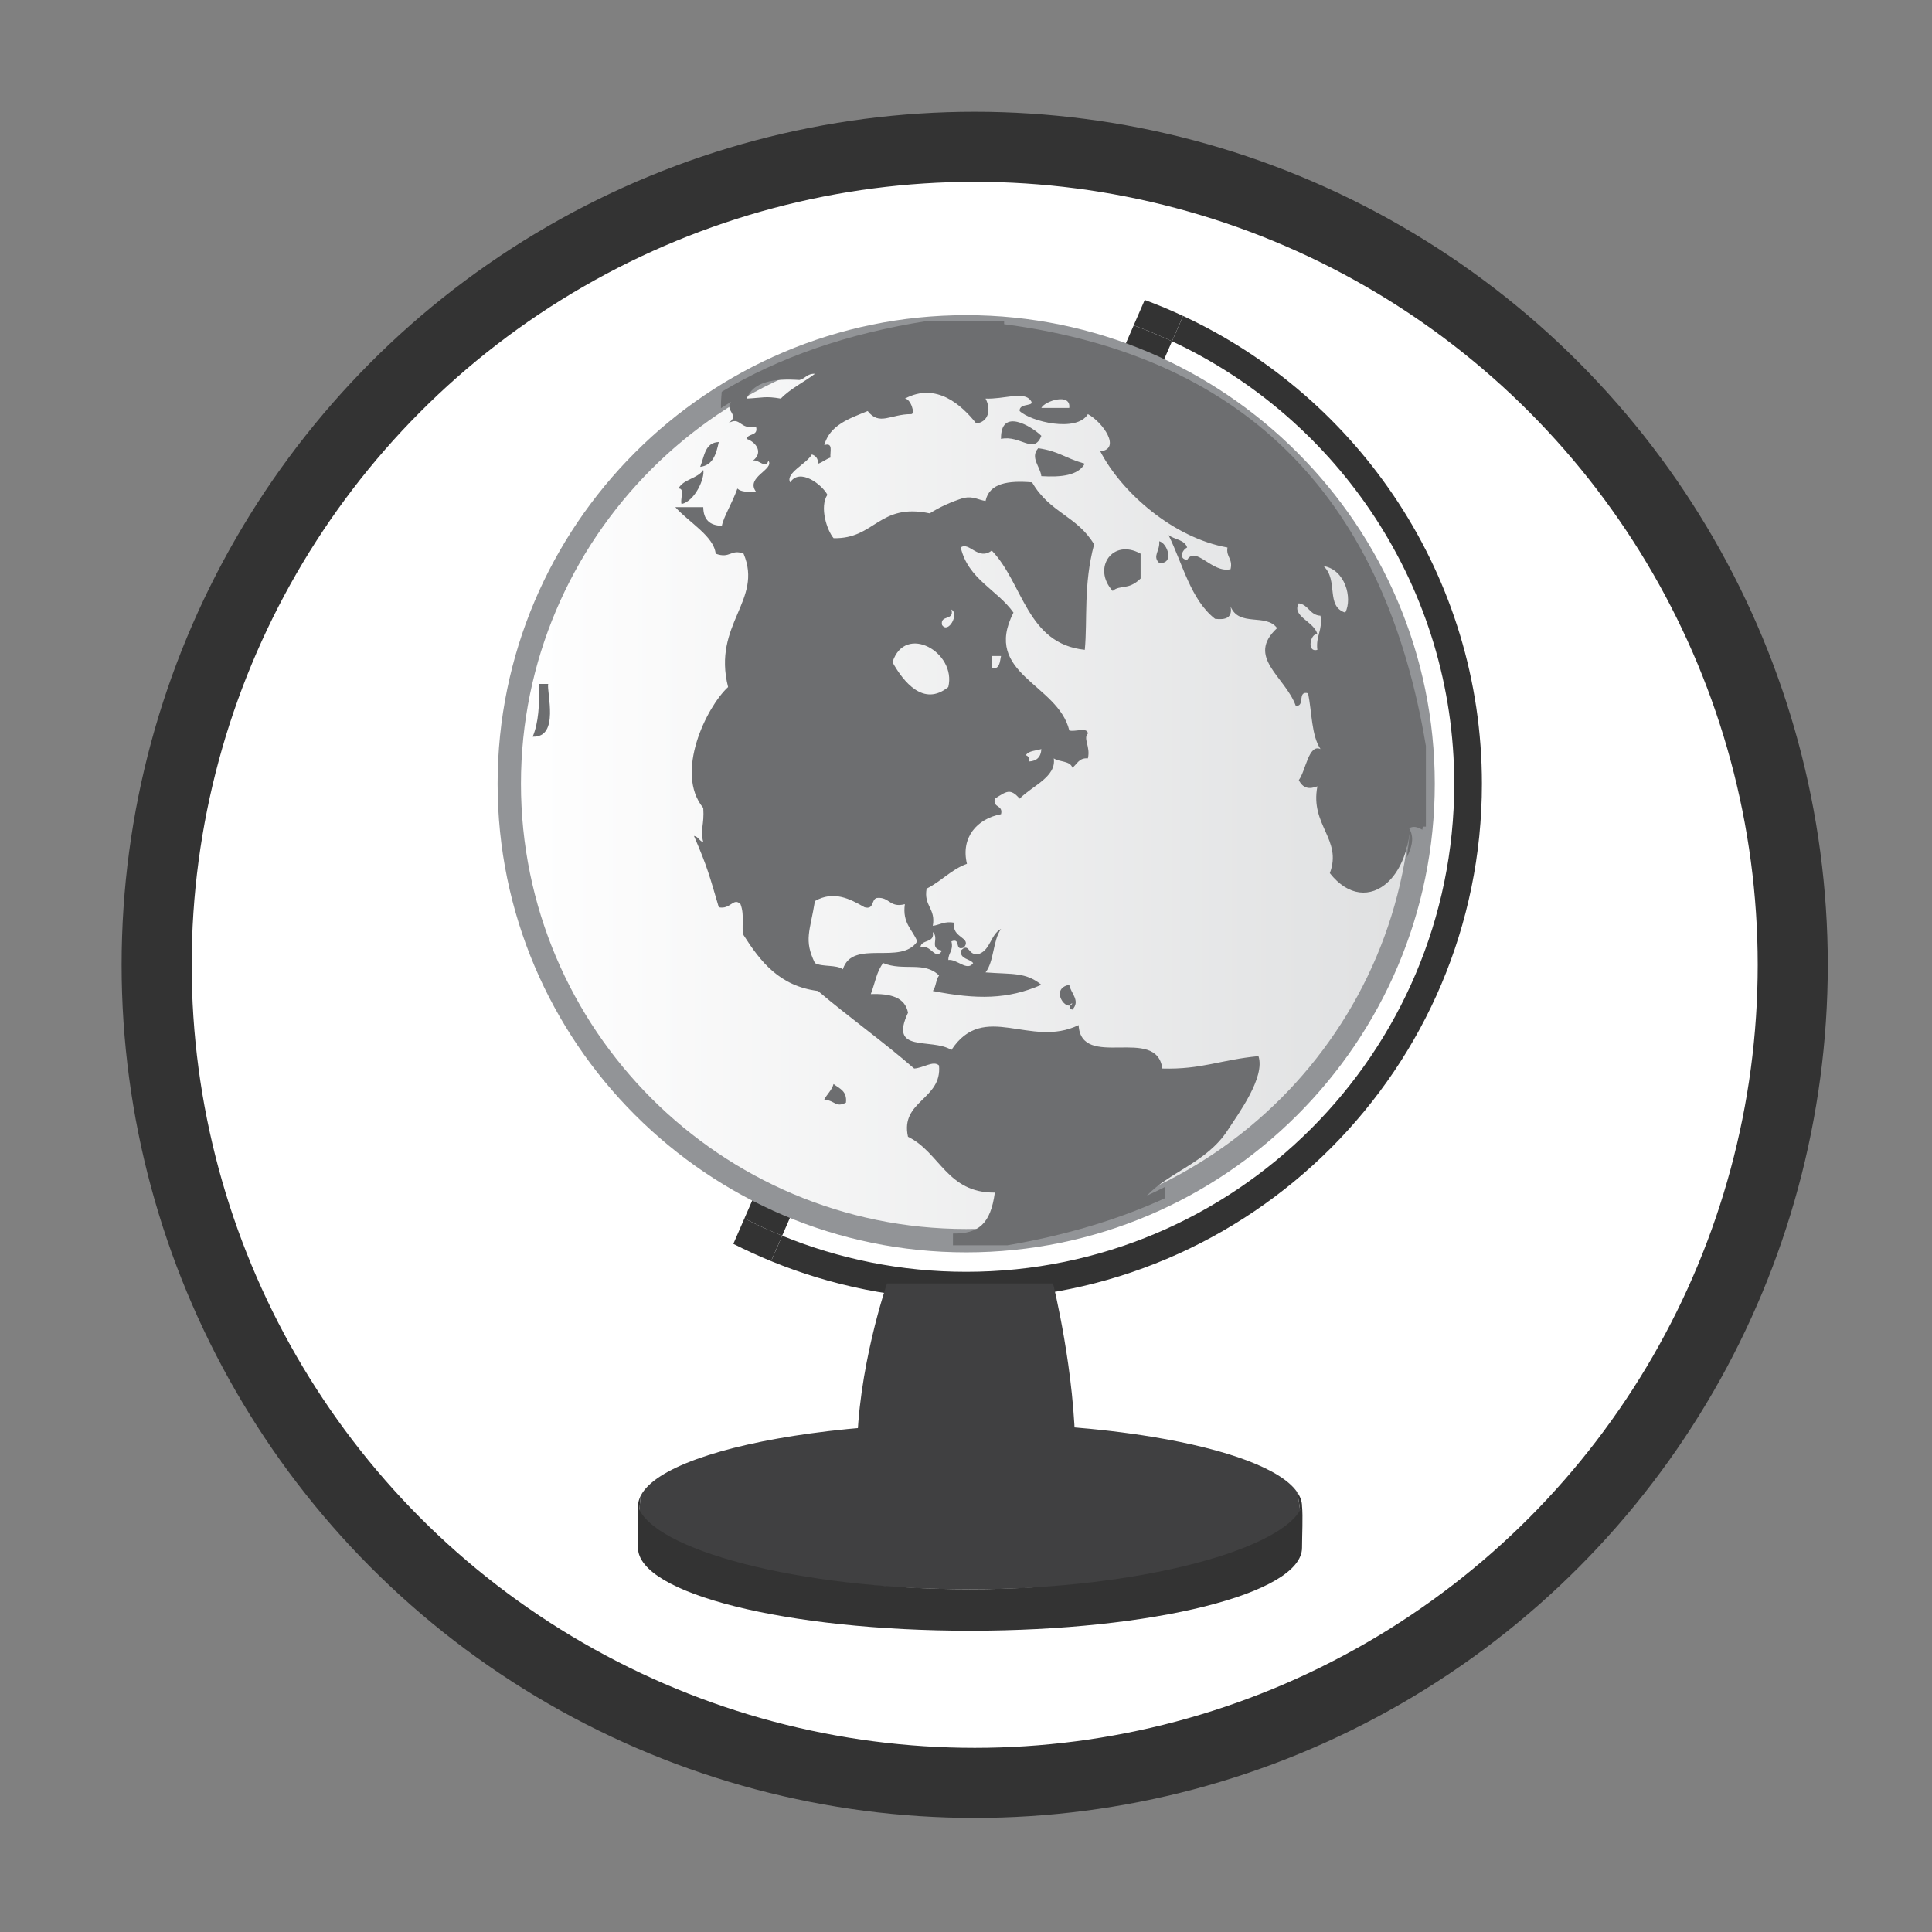 <?xml version="1.0" encoding="utf-8"?>
<!-- Generator: Adobe Illustrator 17.0.0, SVG Export Plug-In . SVG Version: 6.00 Build 0)  -->
<!DOCTYPE svg PUBLIC "-//W3C//DTD SVG 1.1//EN" "http://www.w3.org/Graphics/SVG/1.1/DTD/svg11.dtd">
<svg version="1.1" id="Layer_1" xmlns="http://www.w3.org/2000/svg" xmlns:xlink="http://www.w3.org/1999/xlink" x="0px" y="0px"
	 width="111px" height="111px" viewBox="0 0 111 111" enable-background="new 0 0 111 111" xml:space="preserve">
<rect x="0" y="0" width="111" height="111" fill="#808080" stroke="none"/>
<g>
	<circle fill="#FFFFFF" stroke="#333333" stroke-width="4.026" stroke-miterlimit="10" cx="56" cy="55.433" r="47"/>
	<g>
		<g>
			<path fill="none" d="M55.511,16.99c-15.462,0-28.04,12.578-28.04,28.04c0,10.876,6.225,20.325,15.299,24.973l22.366-51.311
				C62.131,17.59,58.89,16.99,55.511,16.99z"/>
			<path fill="none" d="M55.511,73.069c15.461,0,28.039-12.579,28.039-28.039c0-11.239-6.647-20.952-16.215-25.421L44.937,70.997
				C48.202,72.332,51.771,73.069,55.511,73.069z"/>
			<path fill="#333333" d="M42.769,70.004c0.705,0.361,1.43,0.692,2.168,0.993l22.398-51.388c-0.717-0.335-1.451-0.643-2.2-0.916
				L42.769,70.004z"/>
			<path fill="#333333" d="M42.769,70.004l-0.636,1.46c0.707,0.358,1.431,0.689,2.168,0.992l0.636-1.459
				C44.199,70.695,43.475,70.365,42.769,70.004z"/>
			<path fill="#333333" d="M67.335,19.609l0.636-1.457c-0.72-0.335-1.453-0.642-2.202-0.919l-0.635,1.46
				C65.884,18.966,66.618,19.274,67.335,19.609z"/>
			<path fill="#333333" d="M67.972,18.152l-0.636,1.457c9.568,4.47,16.215,14.182,16.215,25.421
				c0,15.46-12.579,28.039-28.039,28.039c-3.739,0-7.309-0.738-10.573-2.072l-0.636,1.459c3.459,1.418,7.243,2.203,11.209,2.203
				c16.338,0,29.629-13.291,29.629-29.629C85.14,33.141,78.1,22.867,67.972,18.152z"/>
		</g>
		<g>
			<path fill="#333333" d="M74.806,86.537c0-0.279-0.102-0.554-0.285-0.819c0.083,0.389,0.149,0.814,0.197,1.279
				C74.775,86.846,74.806,86.692,74.806,86.537z"/>
			<path fill="#333333" d="M36.655,86.537c0,0.129,0.027,0.257,0.066,0.383c0.026-0.351,0.057-0.683,0.095-0.996
				C36.714,86.126,36.655,86.329,36.655,86.537z"/>
			<path fill="#404041" d="M74.521,85.718c-0.915-1.32-3.996-2.453-8.299-3.163c-3.01-0.497-6.615-0.787-10.491-0.787
				c-3.322,0-6.445,0.213-9.165,0.586c-5.226,0.718-8.957,2.028-9.749,3.57c-0.038,0.313-0.07,0.645-0.095,0.996
				c0.782,2.455,8.991,4.386,19.01,4.386c9.916,0,18.062-1.892,18.987-4.309C74.671,86.532,74.604,86.106,74.521,85.718z"/>
			<path fill="#333333" d="M55.731,91.306c-10.018,0-18.295-2.314-19.076-4.769c-0.043,0.609,0,1.656,0,2.385
				c0,2.633,8.541,4.769,19.076,4.769c10.536,0,19.075-2.136,19.075-4.769c0-0.71,0.059-1.806,0-2.385
				C73.882,88.955,65.647,91.306,55.731,91.306z"/>
		</g>
		<path fill="#333333" d="M50.962,74.615"/>
		<path fill="#404041" d="M50.962,73.737c0,0-1.722,4.985-1.722,9.754c2.005,2.268,9.829,2.765,12.541,0.132
			c0-4.769-1.281-9.887-1.281-9.887H50.962z"/>
		<g>
			<g>
				<linearGradient id="SVGID_1_" gradientUnits="userSpaceOnUse" x1="29.259" y1="45.029" x2="81.762" y2="45.029">
					<stop  offset="0" style="stop-color:#FFFFFF"/>
					<stop  offset="1" style="stop-color:#DFE0E1"/>
				</linearGradient>
				<path fill="url(#SVGID_1_)" d="M55.511,71.281c-14.475,0-26.251-11.776-26.251-26.251c0-14.476,11.776-26.252,26.251-26.252
					c14.475,0,26.251,11.777,26.251,26.252C81.762,59.505,69.985,71.281,55.511,71.281z"/>
				<path fill="#929497" d="M55.511,19.449c14.105,0,25.58,11.476,25.58,25.581c0,14.105-11.475,25.58-25.58,25.58
					c-14.105,0-25.58-11.475-25.58-25.58C29.93,30.925,41.406,19.449,55.511,19.449 M55.511,18.107
					c-14.846,0-26.922,12.077-26.922,26.923c0,14.844,12.077,26.922,26.922,26.922c14.844,0,26.922-12.078,26.922-26.922
					C82.432,30.184,70.355,18.107,55.511,18.107L55.511,18.107z"/>
			</g>
		</g>
		<g>
			<path fill-rule="evenodd" clip-rule="evenodd" fill="#6D6E70" d="M59.829,25.04c-0.43,1.107-1.217-0.068-2.317,0.177
				C57.479,23.391,59.264,24.492,59.829,25.04z"/>
			<path fill-rule="evenodd" clip-rule="evenodd" fill="#6D6E70" d="M41.297,25.396c-0.149,0.683-0.327,1.337-1.069,1.427
				C40.47,26.232,40.491,25.423,41.297,25.396z"/>
			<path fill-rule="evenodd" clip-rule="evenodd" fill="#6D6E70" d="M59.65,25.752c1.199,0.175,1.455,0.535,2.672,0.891
				c-0.386,0.684-1.357,0.781-2.494,0.714C59.773,26.813,59.165,26.29,59.65,25.752z"/>
			<path fill-rule="evenodd" clip-rule="evenodd" fill="#6D6E70" d="M40.405,26.999c0.101,0.463-0.468,1.786-1.247,1.961
				c-0.098-0.26,0.208-0.922-0.178-0.892C39.262,27.52,40.081,27.506,40.405,26.999z"/>
			<path fill-rule="evenodd" clip-rule="evenodd" fill="#6D6E70" d="M66.6,31.097c0.464,0.09,0.9,1.318,0,1.247
				C66.188,31.95,66.66,31.651,66.6,31.097z"/>
			<path fill-rule="evenodd" clip-rule="evenodd" fill="#6D6E70" d="M65.531,31.811c0,0.475,0,0.95,0,1.426
				c-0.711,0.699-1.169,0.335-1.604,0.714C62.728,32.637,63.928,30.907,65.531,31.811z"/>
			<path fill-rule="evenodd" clip-rule="evenodd" fill="#6D6E70" d="M30.961,39.295c0.179,0,0.356,0,0.534,0
				c-0.096,0.472,0.673,3.088-0.89,3.03C30.94,41.53,31.005,40.467,30.961,39.295z"/>
			<path fill-rule="evenodd" clip-rule="evenodd" fill="#6D6E70" d="M61.61,57.649c-0.32,0.541-1.337-0.842-0.178-1.07
				c0.078,0.48,0.669,0.915,0.178,1.426C61.386,57.96,61.431,57.651,61.61,57.649z"/>
			<path fill-rule="evenodd" clip-rule="evenodd" fill="#6D6E70" d="M47.89,62.282c0.337,0.257,0.789,0.398,0.712,1.069
				c-0.594,0.301-0.607-0.113-1.247-0.177C47.515,62.858,47.785,62.652,47.89,62.282z"/>
			<path fill-rule="evenodd" clip-rule="evenodd" fill="#6D6E70" d="M81.025,47.551c0.002-0.02,0.006-0.039,0.007-0.059
				c-0.001,0.02-0.004,0.039-0.006,0.059c0.273-0.105,0.476,0.007,0.692,0.121c0.008-0.06,0.018-0.12,0.027-0.179
				c0.06,0,0.119,0,0.178,0c0-1.545,0-3.09,0-4.634c-2.312-13.843-9.96-22.352-24.233-24.233c0-0.061,0-0.119,0-0.179
				c-1.485,0-2.97,0-4.455,0c-4.556,0.722-8.475,2.081-11.77,4.062c-0.03,0.315-0.05,0.629-0.044,0.943
				c0.194-0.126,0.391-0.252,0.587-0.372c-0.424,0.535,0.567,0.742-0.178,1.247c0.738-0.452,0.635,0.398,1.604,0.178
				c0.156,0.572-0.463,0.37-0.535,0.712c0.58,0.202,0.95,0.806,0.357,1.249c0.316-0.108,0.739,0.522,0.891,0
				c0.362,0.516-1.337,0.944-0.713,1.782c-0.44,0.023-0.859,0.026-1.069-0.179c-0.291,0.828-0.788,1.611-0.891,2.138
				c-0.704-0.008-1.06-0.365-1.069-1.068c-0.534,0-1.069,0-1.604,0c0.781,0.873,2.215,1.669,2.317,2.672
				c0.846,0.31,0.872-0.293,1.603,0c1.138,2.705-1.804,4.034-0.89,7.662c-1.243,1.146-3.09,4.929-1.426,6.949
				c0.069,0.984-0.193,1.238,0,1.961c-0.234-0.063-0.28-0.315-0.534-0.356c0.79,1.829,0.896,2.308,1.426,4.098
				c0.672,0.152,0.837-0.591,1.248-0.178c0.257,0.655,0.028,1.402,0.177,1.781c0.972,1.524,2.063,2.927,4.277,3.208
				c1.799,1.528,3.747,2.906,5.524,4.455c0.526-0.031,1.103-0.48,1.426-0.178c0.188,1.968-2.245,2.021-1.782,4.098
				c1.839,0.894,2.233,3.232,4.99,3.208c-0.246,1.808-0.942,2.37-2.406,2.352c0,0.226,0,0.452,0,0.676c1.04,0,2.079,0,3.119,0
				c3.355-0.574,6.383-1.476,9.075-2.712c0-0.204,0-0.415,0-0.648c-0.347,0.176-0.7,0.346-1.056,0.51
				c1.275-1.353,3.439-1.909,4.633-3.743c0.647-0.993,2.179-3.066,1.782-4.276c-2.234,0.217-3.248,0.773-5.524,0.713
				c-0.328-2.497-4.668,0.108-4.81-2.496c-2.775,1.354-5.436-1.414-7.306,1.426c-1.18-0.722-3.607,0.218-2.495-2.138
				c-0.171-0.898-1.029-1.109-2.138-1.069c0.234-0.599,0.338-1.325,0.713-1.782c1.166,0.485,2.365-0.131,3.208,0.712
				c-0.182,0.235-0.174,0.658-0.357,0.892c2.536,0.496,4.304,0.487,6.237-0.357c-0.912-0.737-1.643-0.59-3.208-0.712
				c0.495-0.633,0.416-1.841,0.89-2.495c-0.591,0.299-0.602,1.179-1.247,1.426c-0.679,0.186-0.547-0.716-1.068-0.178
				c-0.028,0.502,0.503,0.446,0.712,0.712c-0.341,0.501-0.929-0.244-1.426-0.179c-0.004-0.419,0.307-0.525,0.178-1.069
				c0.577-0.22,0.136,0.577,0.713,0.356c0.503-0.592-0.761-0.558-0.534-1.426c-0.579-0.104-0.83,0.122-1.248,0.178
				c0.178-1.008-0.534-1.129-0.356-2.137c0.836-0.411,1.4-1.094,2.317-1.426c-0.361-1.505,0.565-2.586,1.959-2.851
				c0.133-0.548-0.488-0.342-0.356-0.891c0.657-0.412,0.883-0.629,1.425,0c0.713-0.734,2.119-1.247,1.961-2.317
				c0.316,0.219,0.939,0.13,1.069,0.535c0.277-0.198,0.371-0.578,0.891-0.535c0.159-0.681-0.291-1.137,0-1.425
				c-0.023-0.393-0.756-0.076-1.069-0.179c-0.644-2.688-5.018-3.236-3.207-6.771c-0.936-1.321-2.605-1.909-3.029-3.742
				c0.487-0.355,0.994,0.779,1.782,0.178c1.808,1.874,2.007,5.358,5.345,5.703c0.163-1.729-0.087-3.743,0.535-6.059
				c-0.982-1.641-2.55-1.806-3.564-3.563c-1.359-0.112-2.458,0.037-2.673,1.069c-0.419-0.057-0.67-0.281-1.247-0.178
				c-0.726,0.225-1.378,0.524-1.96,0.89c-2.932-0.615-3.145,1.488-5.524,1.426c-0.384-0.453-0.818-1.788-0.357-2.494
				c-0.283-0.556-1.572-1.576-2.138-0.712c-0.286-0.533,0.948-1.067,1.247-1.604c0.219,0.077,0.366,0.227,0.356,0.534
				c0.264-0.092,0.45-0.262,0.713-0.355c-0.04-0.316,0.18-0.892-0.356-0.713c0.319-1.166,1.442-1.527,2.494-1.96
				c0.676,0.869,1.306,0.175,2.496,0.178c0.263,0.007-0.033-0.896-0.357-0.891c1.806-0.964,3.263,0.372,4.098,1.426
				c0.699-0.08,0.871-0.791,0.535-1.426c1.059,0.03,2.014-0.373,2.495,0c0.556,0.541-0.583,0.173-0.535,0.713
				c0.642,0.609,3.277,1.248,3.92,0.178c0.863,0.467,1.932,2.005,0.713,2.139c1.224,2.368,4.203,4.975,7.305,5.523
				c-0.087,0.563,0.322,0.629,0.178,1.247c-1.069,0.249-1.995-1.382-2.494-0.534c-0.492-0.057-0.309-0.551,0-0.714
				c-0.144-0.451-0.734-0.454-1.069-0.712c0.822,1.673,1.273,3.714,2.672,4.81c0.609,0.074,1.016-0.054,0.891-0.713
				c0.491,1.208,2.033,0.375,2.674,1.248c-1.807,1.669,0.455,2.774,1.069,4.454c0.563,0.089,0.066-0.884,0.712-0.712
				c0.222,1.086,0.188,2.426,0.714,3.207c-0.684-0.312-0.844,1.241-1.247,1.783c0.234,0.468,0.585,0.546,1.068,0.357
				c-0.436,2.237,1.444,3.046,0.714,4.989c1.064,1.354,2.365,1.412,3.322,0.529c-0.021,0-0.043,0-0.064,0c0.021,0,0.043,0,0.064,0
				c0.653-0.603,1.141-1.646,1.288-3.013c-0.016-0.033-0.033-0.067-0.054-0.101C80.98,47.568,81.003,47.56,81.025,47.551z
				 M59.829,43.036c-0.022,0.453-0.26,0.692-0.713,0.714c0.029-0.208-0.04-0.318-0.178-0.357
				C59.088,43.129,59.511,43.135,59.829,43.036z M56.978,37.69c0.178,0,0.356,0,0.534,0c-0.075,0.341-0.064,0.768-0.534,0.713
				C56.978,38.166,56.978,37.929,56.978,37.69z M53.591,53.549c0.403,0.371-0.248,0.921,0.534,1.07
				c-0.408,0.623-0.631-0.421-1.247-0.179C52.911,53.939,53.726,54.218,53.591,53.549z M54.66,35.019
				c0.467,0.248-0.18,1.418-0.535,0.89C53.992,35.3,54.85,35.683,54.66,35.019z M54.482,39.473
				c-1.417,1.154-2.573-0.293-3.206-1.426C52,35.785,54.97,37.487,54.482,39.473z M46.82,51.769c1.066-0.61,1.994-0.14,2.851,0.356
				c0.572,0.156,0.37-0.462,0.712-0.534c0.729-0.075,0.72,0.586,1.604,0.357c-0.154,1.103,0.443,1.457,0.713,2.138
				c-0.919,1.405-3.72-0.164-4.276,1.604c-0.372-0.281-1.184-0.124-1.603-0.357C46.172,53.997,46.536,53.528,46.82,51.769z
				 M44.861,22.901c-0.899-0.153-0.997-0.048-1.96,0c0.38-0.986,1.567-1.164,3.029-1.069c0.34-0.076,0.447-0.384,0.891-0.355
				C46.181,21.964,45.413,22.326,44.861,22.901z M61.432,23.436c-0.534,0-1.069,0-1.603,0
				C60.022,23.042,61.541,22.546,61.432,23.436z M75.687,37.335c-0.647,0.172-0.38-0.996,0-0.89
				c-0.156-0.736-1.505-1.027-1.068-1.783c0.569,0.083,0.628,0.678,1.247,0.712C76.003,36.225,75.587,36.522,75.687,37.335z
				 M77.291,35.196c-1.147-0.366-0.373-1.85-1.247-2.672C77.277,32.717,77.722,34.36,77.291,35.196z"/>
			<path fill-rule="evenodd" clip-rule="evenodd" fill="#6D6E70" d="M80.956,47.58c0.022,0.033,0.038,0.068,0.054,0.101
				c0.005-0.043,0.012-0.085,0.015-0.13C81.003,47.56,80.98,47.568,80.956,47.58z"/>
			<path fill-rule="evenodd" clip-rule="evenodd" fill="#6D6E70" d="M81.012,47.687c-0.048,0.537-0.111,1.064-0.189,1.583
				C81.077,48.741,81.268,48.214,81.012,47.687z"/>
		</g>
	</g>
</g>
</svg>
